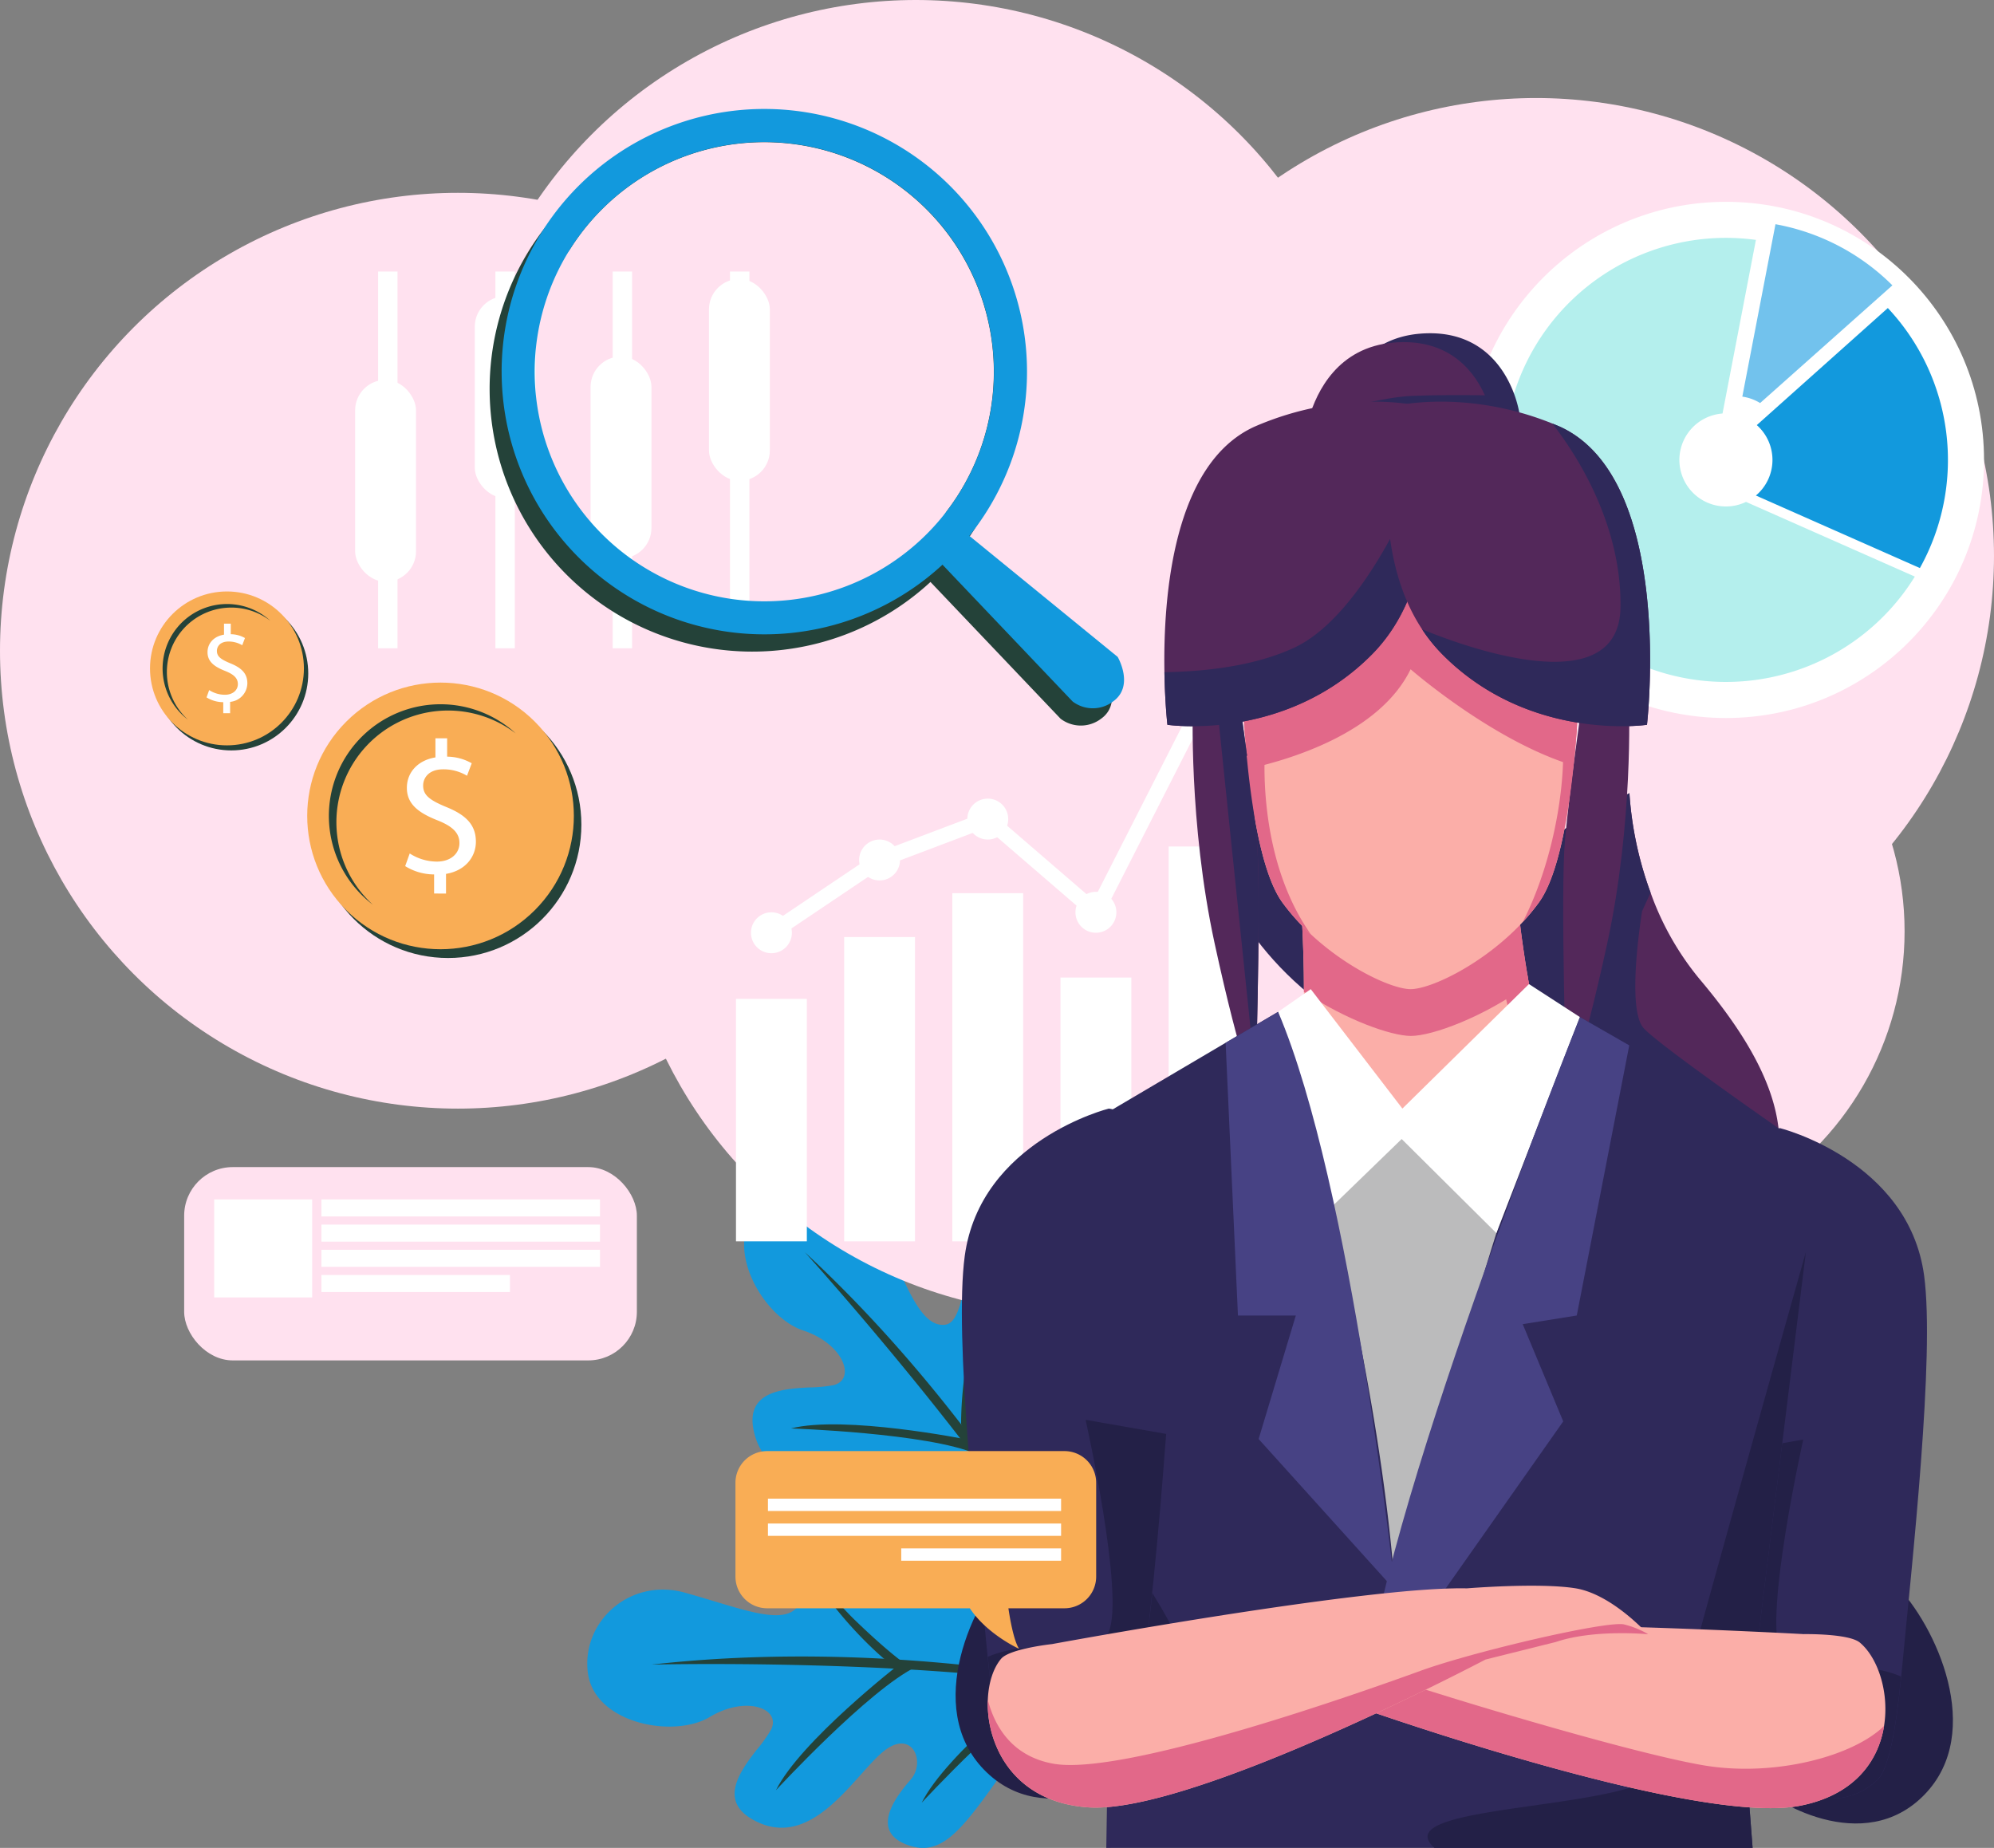 <svg xmlns="http://www.w3.org/2000/svg" width="504.014" height="467.098" viewBox="0 0 504.014 467.098">
  <rect x="0" y="0" width="504.014" height="467.098" fill="#808080" stroke="none"/>
  <g id="Grupo_979560" data-name="Grupo 979560" transform="translate(-264.204 -260.956)">
    <g id="Grupo_979542" data-name="Grupo 979542" transform="translate(412.644 635.657)">
      <path id="Trazado_691632" data-name="Trazado 691632" d="M839.041,1564.722c8.68,15.173,11.827,25.8,17.921,31.573,4.478,4.242,13.1,6.073,15.679,9.141a2.814,2.814,0,0,1,.743,1.97,3.836,3.836,0,0,1-.781,2s-26.3-5.367-38.377,11.762-17.171,24.816-26.366,21.362-3.106-11.839.918-16.419.323-13.053-6.892-7.13S784.37,1643.3,770.315,1636.9c-10.433-4.753-5.041-12.436-.5-18.267.016-.018.03-.037.047-.055s.008-.009.011-.014a36.952,36.952,0,0,0,3.661-5.14c2.6-5.357-6.359-8.683-15.5-3.187-5.469,3.289-14.855,3.24-21.854-.091-4.7-2.234-8.32-5.945-8.971-11.115-1.62-12.875,10.614-24.071,24.514-20.215s25.1,8.714,28.675,3.272-16.32-18.092-5.248-27.15,32.779,17.8,39.527,15.005-9.277-11.8-4.279-16.472S830.363,1549.551,839.041,1564.722Z" transform="translate(-727.063 -1550.941)" fill="#1299dd"/>
      <path id="Trazado_691633" data-name="Trazado 691633" d="M907.109,1698.658a2.813,2.813,0,0,1,.743,1.97c-40.871-12.456-128.6-10.442-130.047-10.409C836.774,1683.6,891.068,1694.842,907.109,1698.658Z" transform="translate(-761.532 -1644.162)" fill="#244239"/>
      <path id="Trazado_691634" data-name="Trazado 691634" d="M875.771,1726.151s23.492-25.458,35.527-31.253l-4.349-.584S881.958,1713.736,875.771,1726.151Z" transform="translate(-828.08 -1648.333)" fill="#244239"/>
      <path id="Trazado_691635" data-name="Trazado 691635" d="M990.653,1735.993s23.492-25.458,35.527-31.253l-4.349-.584S996.84,1723.578,990.653,1735.993Z" transform="translate(-906.119 -1655.019)" fill="#244239"/>
      <path id="Trazado_691636" data-name="Trazado 691636" d="M913.015,1627.261s-15.278-12.664-22.633-29.6a93.216,93.216,0,0,0,14.808,19.374c8.944,8.691,13.347,11.63,13.347,11.63Z" transform="translate(-838.005 -1582.677)" fill="#244239"/>
      <path id="Trazado_691637" data-name="Trazado 691637" d="M1054.418,1642.445s-15.278-12.663-22.633-29.6a93.211,93.211,0,0,0,14.808,19.374c8.944,8.691,13.347,11.631,13.347,11.631Z" transform="translate(-934.06 -1592.992)" fill="#244239"/>
    </g>
    <g id="Grupo_979543" data-name="Grupo 979543" transform="translate(452.293 560.555)">
      <path id="Trazado_691638" data-name="Trazado 691638" d="M953.021,1385.047c-5.813,16.486-11.8,25.812-12.19,34.2-.285,6.162,3.961,13.882,3.325,17.842a2.812,2.812,0,0,1-1.006,1.85,3.841,3.841,0,0,1-2.021.713S928,1416.23,907.149,1418.285s-30.005,3.219-33.4-6,6.932-10.087,13.029-10.034,10.092-8.284.893-9.877-29.857,2.635-34.2-12.187c-3.219-11,6.12-11.942,13.5-12.318h.072c.006,0,.012,0,.018,0a36.946,36.946,0,0,0,6.283-.587c5.754-1.533,2.417-10.488-7.713-13.813-6.063-1.991-12.16-9.127-14.212-16.6-1.378-5.014-.936-10.182,2.551-14.054,8.688-9.639,25.157-7.7,31.321,5.346s9.807,24.7,16.261,23.844,3.031-24.176,17.122-21.714,7.943,36.445,14.47,39.726,2.873-14.736,9.673-14S958.835,1368.564,953.021,1385.047Z" transform="translate(-850.696 -1316.761)" fill="#1299dd"/>
      <path id="Trazado_691639" data-name="Trazado 691639" d="M976.682,1472.95a2.811,2.811,0,0,1-1.006,1.85c-17.279-39.078-76.129-104.169-77.1-105.243C942.123,1409.867,969.088,1458.314,976.682,1472.95Z" transform="translate(-883.22 -1352.625)" fill="#244239"/>
      <path id="Trazado_691640" data-name="Trazado 691640" d="M887.626,1506.245s34.622,1.147,46.873,6.47l-2.4-3.674S901.067,1502.816,887.626,1506.245Z" transform="translate(-875.782 -1444.777)" fill="#244239"/>
      <path id="Trazado_691641" data-name="Trazado 691641" d="M955.246,1599.638s34.622,1.147,46.873,6.47l-2.4-3.674S968.687,1596.208,955.246,1599.638Z" transform="translate(-921.717 -1508.218)" fill="#244239"/>
      <path id="Trazado_691642" data-name="Trazado 691642" d="M1021.726,1427.934s-.4-19.84,7.617-36.475a93.21,93.21,0,0,0-4.989,23.869c-.734,12.45-.083,17.7-.083,17.7Z" transform="translate(-966.874 -1367.503)" fill="#244239"/>
      <path id="Trazado_691643" data-name="Trazado 691643" d="M1102.632,1544.893s-.4-19.84,7.617-36.475a93.217,93.217,0,0,0-4.989,23.869c-.734,12.45-.082,17.7-.082,17.7Z" transform="translate(-1021.833 -1446.953)" fill="#244239"/>
    </g>
    <g id="Grupo_979544" data-name="Grupo 979544" transform="translate(264.204 260.956)">
      <circle id="Elipse_7842" data-name="Elipse 7842" cx="115.743" cy="115.743" r="115.743" transform="translate(0 48.741)" fill="#ffe1ef"/>
      <circle id="Elipse_7843" data-name="Elipse 7843" cx="115.743" cy="115.743" r="115.743" transform="translate(115.743 0)" fill="#ffe1ef"/>
      <circle id="Elipse_7844" data-name="Elipse 7844" cx="115.743" cy="115.743" r="115.743" transform="translate(272.528 24.779)" fill="#ffe1ef"/>
      <circle id="Elipse_7845" data-name="Elipse 7845" cx="77.939" cy="77.939" r="77.939" transform="translate(325.535 157.47)" fill="#ffe1ef"/>
      <circle id="Elipse_7846" data-name="Elipse 7846" cx="115.743" cy="115.743" r="115.743" transform="translate(156.472 100.859)" fill="#ffe1ef"/>
    </g>
    <g id="Grupo_979546" data-name="Grupo 979546" transform="translate(450.234 430.507)">
      <rect id="Rectángulo_341737" data-name="Rectángulo 341737" width="17.911" height="61.285" transform="translate(0 82.933)" fill="#fff"/>
      <rect id="Rectángulo_341738" data-name="Rectángulo 341738" width="17.911" height="76.911" transform="translate(27.341 67.307)" fill="#fff"/>
      <rect id="Rectángulo_341739" data-name="Rectángulo 341739" width="17.911" height="88" transform="translate(54.681 56.218)" fill="#fff"/>
      <rect id="Rectángulo_341740" data-name="Rectángulo 341740" width="17.911" height="66.675" transform="translate(82.022 77.543)" fill="#fff"/>
      <rect id="Rectángulo_341741" data-name="Rectángulo 341741" width="17.911" height="99.8" transform="translate(109.363 44.418)" fill="#fff"/>
      <path id="Trazado_691644" data-name="Trazado 691644" d="M866.424,1049.042a5.171,5.171,0,1,1-5.171-5.171A5.171,5.171,0,0,1,866.424,1049.042Z" transform="translate(-852.294 -982.819)" fill="#fff"/>
      <circle id="Elipse_7847" data-name="Elipse 7847" cx="5.171" cy="5.171" r="5.171" transform="matrix(0.982, -0.187, 0.187, 0.982, 30.25, 43.717)" fill="#fff"/>
      <circle id="Elipse_7848" data-name="Elipse 7848" cx="5.171" cy="5.171" r="5.171" transform="translate(56.332 37.488) rotate(-45)" fill="#fff"/>
      <path id="Trazado_691645" data-name="Trazado 691645" d="M1122.174,1032.917a5.171,5.171,0,1,1-5.171-5.171A5.171,5.171,0,0,1,1122.174,1032.917Z" transform="translate(-1026.025 -971.866)" fill="#fff"/>
      <circle id="Elipse_7849" data-name="Elipse 7849" cx="5.171" cy="5.171" r="5.171" transform="translate(111.005 7.313) rotate(-45)" fill="#fff"/>
      <g id="Grupo_979545" data-name="Grupo 979545" transform="translate(7.887 6.443)">
        <path id="Trazado_691646" data-name="Trazado 691646" d="M871.008,934.965l-2.142-3.185,27.523-18.517,28.625-10.825,26.343,22.711,26.231-51.557,3.421,1.74-28.451,55.92-28.322-24.417-26.073,9.86Z" transform="translate(-868.866 -873.593)" fill="#fff"/>
      </g>
    </g>
    <g id="Grupo_979547" data-name="Grupo 979547" transform="translate(635.217 311.969)">
      <circle id="Elipse_7850" data-name="Elipse 7850" cx="65.24" cy="65.24" r="65.24" transform="translate(0)" fill="#fff"/>
      <path id="Trazado_691647" data-name="Trazado 691647" d="M1510.719,515.193a11.763,11.763,0,1,1-5.94-22.341l8.44-43.884a56.123,56.123,0,1,0,40.171,85.1Z" transform="translate(-1440.399 -439.34)" fill="#b4efed"/>
      <path id="Trazado_691648" data-name="Trazado 691648" d="M1681.485,503.739l-33.125,29.592a11.76,11.76,0,0,1-.228,17.8l41.451,18.335a56.149,56.149,0,0,0-8.1-65.725Z" transform="translate(-1575.316 -476.891)" fill="#1299dd"/>
      <path id="Trazado_691649" data-name="Trazado 691649" d="M1675.364,453.13a55.977,55.977,0,0,0-29.552-15.451l-8.382,43.582a11.674,11.674,0,0,1,4.5,1.62Z" transform="translate(-1568.046 -432.016)" fill="#72c2ed"/>
    </g>
    <g id="Grupo_979548" data-name="Grupo 979548" transform="translate(505.746 345.192)">
      <path id="Trazado_691650" data-name="Trazado 691650" d="M1209.68,1008.024s5.842,23.937,28.861,41.447l7.194-36.571-37.612-21.056Z" transform="translate(-1146.948 -880.683)" fill="#2f295a"/>
      <path id="Trazado_691651" data-name="Trazado 691651" d="M1421.01,1112.353c-.071.124-.151.257-.231.381-11.047,17.785-86.707,17.323-94.633,13.8-7.979-3.546-19.062-48.761-13.3-65.606,2.385-6.978,15.568-17.3,30.2-27.005,20.692-13.715,44.275-26.189,44.275-26.189a89.931,89.931,0,0,0,5.346,25.125,72.3,72.3,0,0,0,12.386,21.863c10.843,12.837,18.556,25.489,19.957,37.715A32.086,32.086,0,0,1,1421.01,1112.353Z" transform="translate(-1217.003 -891.479)" fill="#53285a"/>
      <path id="Trazado_691652" data-name="Trazado 691652" d="M1492.354,1092.441c-12.385-8.679-30.87-21.827-34.044-25.25-3.9-4.2-1.531-22.56-.451-29.6.748-1.629,1.47-3.214,2.153-4.724a89.942,89.942,0,0,1-5.346-25.125s-23.583,12.474-44.275,26.189l12.429,53.407A57.258,57.258,0,0,0,1437.6,1074.9l50.529,37.838c.08-.124.159-.257.23-.381A32.084,32.084,0,0,0,1492.354,1092.441Z" transform="translate(-1284.348 -891.479)" fill="#2f295a"/>
      <path id="Trazado_691653" data-name="Trazado 691653" d="M1349.947,1141.367s-16.848,7.692-30.841,7.983c-8.711.182-20.049-3.41-27.377-6.147-4.446-1.673-7.419-3.018-7.419-3.018a100.027,100.027,0,0,0,2.191-18.112c.173-3.428.236-6.91.246-10.284.018-13.248-.936-24.795-.936-24.795l54.972,1.655c.418,5.555,1.346,12.247,2.473,18.967.118.736.246,1.473.373,2.209.482,2.828.991,5.637,1.5,8.347.355,1.891.709,3.728,1.064,5.492.963,4.883,1.873,9.183,2.555,12.32C1349.474,1139.34,1349.947,1141.367,1349.947,1141.367Z" transform="translate(-1198.701 -945.319)" fill="#fbaea8"/>
      <path id="Trazado_691654" data-name="Trazado 691654" d="M1323.873,1212.671c-14.038,6.2-30.878,6.056-31.914,6.056-.209,0-1.027-.037-2.219-.091-4.719-.227-15.166-.8-15.511-.8-.446,0-6.356-1.328-9.02-1.773s-12.857-4.873-14.039-5.465-7.237-5.61-7.237-5.61l-2.464-12.193,15.93-4.683,6.446-1.891,46.135-1.773,6.047-.236,21.64,8.583A22.423,22.423,0,0,1,1323.873,1212.671Z" transform="translate(-1169.6 -1011.358)" fill="#fbaea8"/>
      <path id="Trazado_691655" data-name="Trazado 691655" d="M1365.16,1190.311c-14.038,6.2-30.878,6.056-31.914,6.056-.209,0-1.028-.036-2.219-.091-15.63-3.8-34.542-8.856-27.113-9.392a65.3,65.3,0,0,1,8.611.336,100.788,100.788,0,0,0,48.408-7.556c7.6-3.3,11.82-6.474,11.884-6.855.118-.618-8.474-3.537-14.438-5.465-2.828-.909-5.065-1.6-5.5-1.718-.455-.119-1.037-1.609-1.609-3.537-1.146-3.865-2.255-9.511-2.255-9.511l6.428-1.282c.118.736.246,1.473.373,2.209.482,2.828.991,5.637,1.5,8.347l21.64,8.583A22.424,22.424,0,0,1,1365.16,1190.311Z" transform="translate(-1210.887 -988.998)" fill="#e26889"/>
      <path id="Trazado_691656" data-name="Trazado 691656" d="M1346.808,1109.826c-11.3,8.307-24.434,13.112-29.842,13.112-4.965,0-16.437-4.052-27.04-11.144.018-13.254-.931-24.8-.931-24.8l54.967,1.658C1344.432,1094.816,1345.523,1102.37,1346.808,1109.826Z" transform="translate(-1201.884 -945.32)" fill="#e26889"/>
      <path id="Trazado_691657" data-name="Trazado 691657" d="M1639.5,1617.16s17.357-8,27.756,2.472,22.767,37.48,7.428,53.251-38.5,1.824-43.582-3.745-8.988-21.4-4.847-30.333S1639.5,1617.16,1639.5,1617.16Z" transform="translate(-1429.799 -1303.473)" fill="#232047"/>
      <path id="Trazado_691658" data-name="Trazado 691658" d="M1654.461,1436.368c-8.762,8.761-27.307,6.953-32.229-16.786-2.555-12.3-5.1-39.915-7-64.842-1.781-23.17-3-44.029-3.167-48.077-.358-8.406,5.76-33.257,17.656-34.938,0,0,32.488,8.136,36.426,37.276,2.731,20.22-2.937,71.646-5.819,101.609C1659.069,1423.83,1657.138,1433.685,1654.461,1436.368Z" transform="translate(-1421.338 -1070.805)" fill="#2f295a"/>
      <path id="Trazado_691659" data-name="Trazado 691659" d="M1661.2,1603.065c-8.762,8.836-27.307,7.013-32.229-16.929-2.555-12.41-5.1-40.255-7-65.393l20.366-3.562s-9.949,44.459-5.814,53.656c3.177,7.068,18.115.864,30.544,6.25C1665.808,1590.42,1663.877,1600.358,1661.2,1603.065Z" transform="translate(-1428.077 -1237.542)" fill="#232047"/>
      <path id="Trazado_691660" data-name="Trazado 691660" d="M1115.294,1412.4c-.017-6.456-.028-11.942-.039-15.868v-.485c-.006-3.247-.011-5.343-.011-5.916,0-.287-.039-.772-.11-1.439-.066-.6-.16-1.34-.276-2.211-.7-5.166-2.261-14.837-3.992-25.566-.132-.8-.265-1.621-.392-2.437-1.329-8.177-2.718-16.805-3.881-24.414-1.621-10.5-2.812-19.065-2.812-21.822,0-8.546,11.595-77.282,11.595-77.282l7.531-5.547,21.624-15.929,3.407-2.509c.22.524.458,1.037.722,1.527v.005a19.752,19.752,0,0,0,3.17,4.416.868.868,0,0,0,.121.127,29.617,29.617,0,0,0,9.908,6.567c.612.27,1.235.518,1.864.755.193.072.386.143.584.215.463.171.932.331,1.4.485,1.913.629,3.876,1.152,5.839,1.588,2.051.458,4.1.816,6.109,1.092a.152.152,0,0,0,.049.005,106.738,106.738,0,0,0,16.584.937v-.143s.629.044,1.748.088c1.119-.044,1.742-.088,1.742-.088v.143c5.26.11,15.652-.083,25.417-2.685.563-.149,1.125-.309,1.682-.474.016-.006.033-.006.049-.011.739-.226,1.478-.458,2.205-.717a35.584,35.584,0,0,0,10.58-5.563,20.751,20.751,0,0,0,6.423-8.27l1.692,1.246,1.935,1.428,5.1,3.755,23.333,17.185.5.37s1.527,6.1,3.677,14.908c1.213,4.962,2.619,10.784,4.064,16.855a57.472,57.472,0,0,1,1.571,12.758c.132,12.5-3.865,21.172-3.865,24.656,0,1.164-.122,3.44-.331,6.528-.672,9.858-2.249,27.937-3.65,44.025v.005c-.088,1.02-.182,2.035-.265,3.038-.568,6.49-1.092,12.527-1.5,17.412-.507,6.125-.838,10.432-.838,11.534,0,.562.121,2.575.331,5.712.022.308.044.628.066.954.166,2.415.375,5.386.623,8.8.221,3.087.474,6.539.75,10.255Z" transform="translate(-1076.07 -1029.538)" fill="#bbbbbc"/>
      <path id="Trazado_691661" data-name="Trazado 691661" d="M1361.128,669.875c0,7.678-9.167,13.3-24.088,14.478s-24.088-14.478-24.088-14.478a31.6,31.6,0,0,1,1.117-5.4c2-6.853,7.376-17.918,21.349-19.132,12.979-1.126,19.85,6,23.139,13.325A29.007,29.007,0,0,1,1361.128,669.875Z" transform="translate(-1218.158 -645.225)" fill="#2f295a"/>
      <path id="Trazado_691662" data-name="Trazado 691662" d="M1340.305,665.658c-5.346-.071-12.625-.1-18.494.151-7.261.3-19.167,3.6-25.994,5.656,2-6.853,7.376-17.918,21.349-19.132C1330.145,651.207,1337.016,658.335,1340.305,665.658Z" transform="translate(-1206.518 -649.974)" fill="#53285a"/>
      <path id="Trazado_691663" data-name="Trazado 691663" d="M1328.162,797.3s-.082,7.592-.8,17.584c-.173,2.437-.391,5.019-.646,7.674-.055.518-.1,1.036-.154,1.555-1.392,13.366-3.992,28.05-8.8,34.651a53.083,53.083,0,0,1-4.064,4.919c-9.911,10.638-23.258,16.948-28.332,16.948-4.546,0-15.811-5.1-25.24-13.884a55.55,55.55,0,0,1-7.147-7.983c-4.71-6.465-7.3-20.694-8.72-33.815-.091-.909-.182-1.819-.273-2.71-.018-.182-.036-.373-.055-.554-1.237-13.139-1.355-24.386-1.355-24.386s1.737-6.11,4.383-13.811c3.664-10.711,9.074-24.522,13.993-29.341,8.456-8.274,24.413-6.21,24.413-6.21s15.966-2.064,24.431,6.21c3.073,3.019,6.347,9.547,9.265,16.639C1324.152,783.189,1328.162,797.3,1328.162,797.3Z" transform="translate(-1170.351 -714.842)" fill="#fbaea8"/>
      <path id="Trazado_691664" data-name="Trazado 691664" d="M1328.162,838.783s-.127,11.747-1.446,25.259c-.055.518-.1,1.036-.154,1.555-20.322-6.1-41.2-24.34-41.2-24.34-7.829,16.12-30.469,22.849-41.107,25.177-.091-.909-.182-1.819-.273-2.71-1.291-13.375-1.409-24.94-1.409-24.94s1.737-6.11,4.383-13.811l33.66-15.993s31.042-.454,32.706,0a61,61,0,0,1,5.737,3.291C1324.152,824.672,1328.162,838.783,1328.162,838.783Z" transform="translate(-1170.351 -756.325)" fill="#e26889"/>
      <path id="Trazado_691665" data-name="Trazado 691665" d="M1247.515,734.321c-1.482,10.138-5.192,20.685-13.211,28.759-22.013,22.167-51.645,17.73-51.645,17.73s-.618-5.374-.755-13.3c-.328-19,2.155-52.672,22.767-62.056,22.44-9.756,41.207-5.319,41.207-5.319A97.969,97.969,0,0,1,1247.515,734.321Z" transform="translate(-1129.12 -681.84)" fill="#53285a"/>
      <path id="Trazado_691666" data-name="Trazado 691666" d="M1220.127,1030.2c-.064,2.419-.109,3.837-.109,3.837s-3.637-7.383-10.274-37.934-5.492-60.337-5.492-60.337l10.9-.991.864-.082s3.191,21.967,4.392,35.215C1221.418,980.935,1220.472,1018.113,1220.127,1030.2Z" transform="translate(-1144.266 -841.859)" fill="#53285a"/>
      <path id="Trazado_691667" data-name="Trazado 691667" d="M1247.571,780.71c-1.482,10.138-5.192,20.685-13.211,28.759-22.013,22.167-51.645,17.73-51.645,17.73s-.618-5.374-.755-13.3c8.874-.118,22.212-1.237,32.824-6.192,17.512-8.183,30.414-40.289,30.414-40.289A107.314,107.314,0,0,1,1247.571,780.71Z" transform="translate(-1129.176 -728.23)" fill="#2f295a"/>
      <path id="Trazado_691668" data-name="Trazado 691668" d="M1512.892,935.774s1.146,29.779-5.494,60.333-10.28,37.938-10.28,37.938-1.6-50.889-.392-64.133,4.393-35.209,4.393-35.209Z" transform="translate(-1342.69 -841.866)" fill="#53285a"/>
      <path id="Trazado_691669" data-name="Trazado 691669" d="M1423.141,780.814s-29.632,4.437-51.654-17.73a40.973,40.973,0,0,1-5.192-6.41c-15.021-22.776-6.374-56.536-6.374-56.536s17.7-4.183,39.279,4.519c.636.254,1.282.518,1.928.8C1430.342,718.759,1423.141,780.814,1423.141,780.814Z" transform="translate(-1248.382 -681.845)" fill="#53285a"/>
      <path id="Trazado_691670" data-name="Trazado 691670" d="M1441.887,792.515s-29.632,4.437-51.654-17.73a40.976,40.976,0,0,1-5.192-6.41c9.3,3.846,49.808,19.167,50.153-5.573.291-21.558-11.738-39.416-17.248-46.444.636.254,1.282.518,1.928.8C1449.088,730.459,1441.887,792.515,1441.887,792.515Z" transform="translate(-1267.128 -693.545)" fill="#2f295a"/>
      <path id="Trazado_691671" data-name="Trazado 691671" d="M1233.328,1030.2c-2.373-23.013-9.72-93.706-9.72-93.706l4.746-1.718.864-.082s3.191,21.967,4.392,35.215C1234.619,980.935,1233.673,1018.113,1233.328,1030.2Z" transform="translate(-1157.467 -841.859)" fill="#2f295a"/>
      <path id="Trazado_691672" data-name="Trazado 691672" d="M1262.993,1018.107a55.545,55.545,0,0,1-7.147-7.983c-4.71-6.465-7.3-20.694-8.719-33.815-.091-.909-.182-1.819-.273-2.71-.018-.182-.037-.373-.055-.554l4.692-2.519S1248.854,998.077,1262.993,1018.107Z" transform="translate(-1173.221 -866.202)" fill="#e26889"/>
      <path id="Trazado_691673" data-name="Trazado 691673" d="M1478.006,953.94c-.172,2.437-.391,5.019-.646,7.674-.055.518-.1,1.036-.154,1.555-1.391,13.366-3.992,28.05-8.8,34.651a53.015,53.015,0,0,1-4.064,4.919c6.792-13.239,10.311-30.36,10.238-43.3C1474.542,951.9,1475.933,951.067,1478.006,953.94Z" transform="translate(-1320.996 -853.898)" fill="#e26889"/>
      <path id="Trazado_691674" data-name="Trazado 691674" d="M1282.052,1215.931l-3.071,24.86L1273,1289.133l-5.177,41.913-.711,5.767-2.382,19.253-1.191,9.637.435,5.712.088,1.152.662,8.612.783,10.244H1102.142l.248-15.5.017-.97.11-6.6.044-2.84.005-.386-5.552-24.8-.557-2.492-5.536-24.739-4.83-21.574,17.411-86.616,1.858-1.1,26.945-15.89,2.845-1.676,3.451-2.035,1.66-.976v-.005l5.315-3.132c0,.005.006.011.006.016l.011.039c.121.38.816,2.641,1.93,6.44.849,2.906,1.941,6.71,3.2,11.258.5,1.8,1.026,3.727,1.571,5.762.094.353.188.705.287,1.064.579,2.161,1.18,4.444,1.8,6.831,1.428,5.508,2.955,11.584,4.51,18.084,2.723,11.418,5.53,24.149,8.06,37.469,3.176,16.706,5.916,34.327,7.521,51.424.232,2.5.441,4.99.623,7.46.011.088.016.177.022.265a.656.656,0,0,1,.005.072s.033-.116.094-.347c1.053-4.08,11.275-43.335,22.572-80.37.088-.281.176-.568.259-.849v-.005c.9-2.922,1.8-5.828,2.7-8.695,2.509-7.978,5.034-15.691,7.487-22.743.81-2.321,1.61-4.576,2.4-6.743.182-.5.369-1,.546-1.494q1.05-2.837,2.068-5.442c.2-.518.4-1.025.6-1.527.573-1.434,1.135-2.812,1.687-4.119v-.006c.756-1.786,1.489-3.451,2.205-4.973.132-.287.265-.562.4-.838.529-1.1,1.042-2.128,1.544-3.066a39.65,39.65,0,0,1,2.167-3.628.068.068,0,0,1,.011-.022l2.217,1.274,10.255,5.877,35.4,20.3,2.409,1.378Z" transform="translate(-1064.053 -1008.564)" fill="#2f295a"/>
      <path id="Trazado_691675" data-name="Trazado 691675" d="M1271.567,1165.208l8.251-5.743,23.161,30.189,31.991-31.472,12.886,8.348-21.116,54.6-23.943-23.778-18.145,17.583Z" transform="translate(-1190.045 -993.675)" fill="#fff"/>
      <path id="Trazado_691676" data-name="Trazado 691676" d="M1243.46,1180.092l-13.27,7.826,3.116,68.927h14.627l-9.4,31.222,34.476,38.208S1262.249,1224.284,1243.46,1180.092Z" transform="translate(-1161.938 -1008.559)" fill="#474284"/>
      <path id="Trazado_691677" data-name="Trazado 691677" d="M1394.719,1184.212s-52.525,131.093-54.164,173.187l49.94-70.987-10.242-24.583,13.666-2.185,13.268-68.282Z" transform="translate(-1236.909 -1011.358)" fill="#474284"/>
      <path id="Trazado_691678" data-name="Trazado 691678" d="M1391.094,1519.979a8.92,8.92,0,0,1-1.026-1.086c-6.533-8.309,32.662-8.695,50.564-14.159,4.741-1.45,7.989-3.253,8.5-5.651.1-.469.254-1.125.463-1.952,1.3-5.26,4.6-17.439,8.717-32.4,2.206-7.995,4.643-16.788,7.135-25.737,1.847-6.638,3.727-13.359,5.558-19.915,3.281-11.716,6.412-22.881,8.981-32.022,2.134-7.581,3.876-13.767,4.99-17.715L1479,1417.688l-5.177,41.913-.711,5.767-2.382,19.253-1.191,9.637.435,5.712.088,1.152.662,8.612.783,10.244Z" transform="translate(-1270.05 -1137.119)" fill="#232047"/>
      <path id="Trazado_691679" data-name="Trazado 691679" d="M1454.444,1688.654a24.614,24.614,0,0,1-.717,3.17,23.6,23.6,0,0,1-1.456,3.738c-3.01,6.115-8.976,11.3-19.115,13.26-20.907,4.036-76.792-13.276-101.486-21.491-7.416-2.465-12.019-4.113-12.019-4.113s-.061-.05-.176-.155c-.2-.171-.541-.5-.976-.937a23.589,23.589,0,0,1-2.712-3.336c-.166-.243-.309-.48-.469-.733a13.534,13.534,0,0,0,1.329-6.655c.3-.563.612-1.125.855-1.7.342-.314.772-.645,1.036-.849-.2.138-.507.331-.965.645a.187.187,0,0,0,.016-.049,15.036,15.036,0,0,0,4.2-4.9c1.081-.165,2.272-.32,3.556-.441,1.3-.132,2.7-.254,4.19-.358,1.941-.143,4.025-.259,6.236-.358,3.782-.165,7.923-.265,12.289-.32,35.5-.441,86.071,2.36,86.071,2.36s11.4-.2,14.2,2.139C1452.839,1671.325,1455.822,1680.091,1454.444,1688.654Z" transform="translate(-1219.765 -1336.61)" fill="#fbaea8"/>
      <path id="Trazado_691680" data-name="Trazado 691680" d="M1461.182,1711.994a24.614,24.614,0,0,1-.717,3.17,23.609,23.609,0,0,1-1.456,3.738c-3.011,6.115-8.976,11.3-19.115,13.26-20.907,4.036-76.792-13.276-101.486-21.491-7.415-2.465-12.019-4.113-12.019-4.113s-.061-.05-.177-.155c-.2-.171-.54-.5-.976-.937l4.157-8.089c1.841,1.428,64.4,20.88,86.236,24.568C1433.251,1724.923,1453.188,1719.784,1461.182,1711.994Z" transform="translate(-1226.503 -1359.95)" fill="#e26889"/>
      <path id="Trazado_691681" data-name="Trazado 691681" d="M1059.758,1597.531s-17.356-8-27.756,2.472-22.767,37.48-7.428,53.25,38.5,1.824,43.582-3.745,8.988-21.4,4.848-30.333S1059.758,1597.531,1059.758,1597.531Z" transform="translate(-1017.37 -1290.139)" fill="#232047"/>
      <path id="Trazado_691682" data-name="Trazado 691682" d="M1034.715,1420.961c8.762,8.761,27.307,6.953,32.229-16.786,2.554-12.305,5.1-39.915,7-64.842,1.781-23.17,3-44.029,3.167-48.077.358-8.406-5.76-33.257-17.656-34.938,0,0-32.488,8.136-36.426,37.276-2.731,20.22,2.937,71.646,5.82,101.609C1030.107,1408.422,1032.038,1418.277,1034.715,1420.961Z" transform="translate(-1020.719 -1060.339)" fill="#2f295a"/>
      <path id="Trazado_691683" data-name="Trazado 691683" d="M1048.575,1587.525c8.762,8.836,27.307,7.013,32.229-16.929,2.554-12.409,5.1-40.255,7-65.394l-20.365-3.562s9.948,44.459,5.813,53.656c-3.177,7.068-18.115.864-30.544,6.25C1043.967,1574.88,1045.9,1584.819,1048.575,1587.525Z" transform="translate(-1034.579 -1226.986)" fill="#232047"/>
      <path id="Trazado_691684" data-name="Trazado 691684" d="M1209.561,1644.658s-13.547-1.324-23.263,1.961l-17.762,4.433h-.006c-1.463.765-4.888,2.538-9.655,4.919-21.514,10.742-70.458,33.841-90.764,32.451-9.855-.674-16.414-4.913-20.391-10.39a24.5,24.5,0,0,1-2.071-3.394,27.6,27.6,0,0,1-2.927-13.408c.17-4.287,1.391-8.046,3.358-10.365,2.174-2.569,12.867-3.716,12.867-3.716s46.733-8.629,80-12.388c4.093-.467,7.979-.856,11.543-1.148,2.083-.164,4.062-.3,5.9-.395q2.113-.109,3.983-.146c1.221-.037,2.362-.037,3.4-.006,0,0,18.071-1.488,27.38-.036,8.714,1.354,17.24,10.36,18.3,11.507a.006.006,0,0,1,.006.006C1209.525,1644.616,1209.561,1644.658,1209.561,1644.658Z" transform="translate(-1034.579 -1315.807)" fill="#fbaea8"/>
      <path id="Trazado_691685" data-name="Trazado 691685" d="M1209.561,1665.2s-13.547-1.324-23.263,1.961l-17.762,4.433h-.006c-1.463.765-4.888,2.538-9.655,4.919-21.514,10.742-70.458,33.841-90.764,32.451-9.855-.674-16.414-4.912-20.391-10.39a24.492,24.492,0,0,1-2.071-3.394,27.6,27.6,0,0,1-2.927-13.408c1.567,6.145,5.7,14.215,16.571,16.159,18.108,3.236,79.439-18.624,92.8-23.482s46.866-12.661,51.409-11.738a23.184,23.184,0,0,1,5.951,2.368.006.006,0,0,1,.006.006C1209.525,1665.161,1209.561,1665.2,1209.561,1665.2Z" transform="translate(-1034.579 -1336.352)" fill="#e26889"/>
    </g>
    <g id="Grupo_979550" data-name="Grupo 979550" transform="translate(327.897 419.535)">
      <circle id="Elipse_7851" data-name="Elipse 7851" cx="33.7" cy="33.7" r="33.7" transform="translate(15.858 16.174)" fill="#244239"/>
      <circle id="Elipse_7852" data-name="Elipse 7852" cx="33.7" cy="33.7" r="33.7" transform="translate(0 47.659) rotate(-45)" fill="#f9ad55"/>
      <path id="Trazado_691686" data-name="Trazado 691686" d="M525.323,897.718a28.147,28.147,0,0,0,9.219,20.866,28.22,28.22,0,1,1,36.1-43.314,28.22,28.22,0,0,0-45.321,22.448Z" transform="translate(-503.984 -848.476)" fill="#244239"/>
      <g id="Grupo_979549" data-name="Grupo 979549" transform="translate(38.722 28.04)">
        <path id="Trazado_691687" data-name="Trazado 691687" d="M590.862,933.972v-4.827a13.918,13.918,0,0,1-7.312-2.1l1.147-3.2a12.738,12.738,0,0,0,6.882,2.055c3.393,0,5.687-1.959,5.687-4.684,0-2.629-1.864-4.254-5.4-5.687-4.875-1.912-7.886-4.11-7.886-8.268,0-3.967,2.82-6.977,7.217-7.695v-4.827h2.963v4.636a12.751,12.751,0,0,1,6.213,1.673l-1.195,3.154a11.551,11.551,0,0,0-6.022-1.625c-3.68,0-5.066,2.2-5.066,4.11,0,2.485,1.768,3.728,5.927,5.448,4.922,2.007,7.407,4.492,7.407,8.746,0,3.776-2.628,7.312-7.551,8.125v4.97Z" transform="translate(-583.55 -894.734)" fill="#fff"/>
      </g>
    </g>
    <g id="Grupo_979552" data-name="Grupo 979552" transform="translate(302.122 410.461)">
      <circle id="Elipse_7853" data-name="Elipse 7853" cx="19.45" cy="19.45" r="19.45" transform="translate(1.096 1.278)" fill="#244239"/>
      <circle id="Elipse_7854" data-name="Elipse 7854" cx="19.45" cy="19.45" r="19.45" transform="translate(0)" fill="#f9ad55"/>
      <path id="Trazado_691688" data-name="Trazado 691688" d="M393.4,796.785a16.244,16.244,0,0,0,5.321,12.042,16.287,16.287,0,1,1,20.836-25A16.287,16.287,0,0,0,393.4,796.785Z" transform="translate(-389.138 -776.422)" fill="#244239"/>
      <g id="Grupo_979551" data-name="Grupo 979551" transform="translate(14.292 8.127)">
        <path id="Trazado_691689" data-name="Trazado 691689" d="M431.222,817.709v-2.786A8.033,8.033,0,0,1,427,813.71l.662-1.848a7.353,7.353,0,0,0,3.972,1.186c1.958,0,3.282-1.131,3.282-2.7,0-1.517-1.076-2.455-3.117-3.282-2.814-1.1-4.551-2.372-4.551-4.772,0-2.289,1.627-4.027,4.165-4.441v-2.786h1.71v2.676a7.356,7.356,0,0,1,3.586.966l-.69,1.82a6.669,6.669,0,0,0-3.476-.938c-2.124,0-2.924,1.269-2.924,2.372,0,1.434,1.021,2.151,3.421,3.145,2.841,1.158,4.275,2.593,4.275,5.048a4.8,4.8,0,0,1-4.358,4.689v2.869Z" transform="translate(-427.002 -795.063)" fill="#fff"/>
      </g>
    </g>
    <g id="Grupo_979553" data-name="Grupo 979553" transform="translate(353.97 329.587)">
      <rect id="Rectángulo_341742" data-name="Rectángulo 341742" width="15.388" height="51.024" rx="7.694" transform="translate(0 27.393)" fill="#fff"/>
      <rect id="Rectángulo_341743" data-name="Rectángulo 341743" width="15.388" height="51.024" rx="7.694" transform="translate(30.244 6.25)" fill="#fff"/>
      <rect id="Rectángulo_341744" data-name="Rectángulo 341744" width="15.388" height="51.024" rx="7.694" transform="translate(59.512 21.482)" fill="#fff"/>
      <rect id="Rectángulo_341745" data-name="Rectángulo 341745" width="15.388" height="51.024" rx="7.694" transform="translate(89.435 1.881)" fill="#fff"/>
      <rect id="Rectángulo_341746" data-name="Rectángulo 341746" width="4.906" height="95.243" transform="translate(5.808)" fill="#fff"/>
      <rect id="Rectángulo_341747" data-name="Rectángulo 341747" width="4.906" height="95.243" transform="translate(35.455)" fill="#fff"/>
      <rect id="Rectángulo_341748" data-name="Rectángulo 341748" width="4.906" height="95.243" transform="translate(65.102)" fill="#fff"/>
      <rect id="Rectángulo_341749" data-name="Rectángulo 341749" width="4.906" height="95.243" transform="translate(94.749)" fill="#fff"/>
    </g>
    <g id="Grupo_979556" data-name="Grupo 979556" transform="translate(387.965 288.512)">
      <g id="Grupo_979554" data-name="Grupo 979554" transform="translate(0 4.367)">
        <path id="Trazado_691690" data-name="Trazado 691690" d="M993.885,687.409l41.234,33.65s4.31,7.35-1.165,11.265a8.451,8.451,0,0,1-10.224,0L987.66,694.41Z" transform="translate(-879.407 -582.568)" fill="#244239"/>
        <path id="Trazado_691691" data-name="Trazado 691691" d="M650.111,426.889a66.4,66.4,0,0,0,111.432,48.788q1.913-1.768,3.689-3.684c1.073-1.159,2.11-2.363,3.1-3.6q1.662-2.072,3.157-4.276c.359-.531.709-1.063,1.052-1.6a66.4,66.4,0,1,0-122.432-35.627Zm115.556,30.876a58.048,58.048,0,1,1-95.3-66.1,58.049,58.049,0,1,1,95.3,66.1Z" transform="translate(-650.111 -360.497)" fill="#244239"/>
      </g>
      <g id="Grupo_979555" data-name="Grupo 979555" transform="translate(3.036 0)">
        <path id="Trazado_691692" data-name="Trazado 691692" d="M1003.351,673.786l41.234,33.65s4.31,7.351-1.165,11.265a8.451,8.451,0,0,1-10.224,0l-36.069-37.915Z" transform="translate(-888.874 -568.946)" fill="#1299dd"/>
        <path id="Trazado_691693" data-name="Trazado 691693" d="M659.578,413.272a66.4,66.4,0,0,0,107.465,52.174q2.049-1.616,3.967-3.385c1.139-1.058,2.247-2.151,3.309-3.279q1.821-1.935,3.481-4.008c.4-.5.794-1,1.174-1.508a66.4,66.4,0,1,0-119.4-39.994ZM772.1,448.516a58.046,58.046,0,1,1,11.921-35.243A57.949,57.949,0,0,1,772.1,448.516Z" transform="translate(-659.578 -346.88)" fill="#1299dd"/>
      </g>
    </g>
    <g id="Grupo_979557" data-name="Grupo 979557" transform="translate(310.754 555.964)">
      <rect id="Rectángulo_341750" data-name="Rectángulo 341750" width="114.429" height="48.863" rx="12.287" transform="translate(0)" fill="#ffe1ef"/>
      <rect id="Rectángulo_341751" data-name="Rectángulo 341751" width="24.777" height="24.777" transform="translate(7.584 8.168)" fill="#fff"/>
      <rect id="Rectángulo_341752" data-name="Rectángulo 341752" width="70.41" height="4.308" transform="translate(34.699 8.168)" fill="#fff"/>
      <rect id="Rectángulo_341753" data-name="Rectángulo 341753" width="70.41" height="4.308" transform="translate(34.699 14.536)" fill="#fff"/>
      <rect id="Rectángulo_341754" data-name="Rectángulo 341754" width="70.41" height="4.308" transform="translate(34.699 20.904)" fill="#fff"/>
      <rect id="Rectángulo_341755" data-name="Rectángulo 341755" width="47.653" height="4.308" transform="translate(34.699 27.272)" fill="#fff"/>
    </g>
    <g id="Grupo_979559" data-name="Grupo 979559" transform="translate(450.101 627.748)">
      <path id="Trazado_691694" data-name="Trazado 691694" d="M851.873,1526.28h75.15a8.014,8.014,0,0,1,8.014,8.014V1558a8.014,8.014,0,0,1-8.014,8.014h-14.17c.271,1.882,1.237,7.966,2.693,10.239,0,0-7.977-3.561-12.448-10.239H851.873a8.014,8.014,0,0,1-8.014-8.014v-23.708A8.014,8.014,0,0,1,851.873,1526.28Z" transform="translate(-843.859 -1526.28)" fill="#f9ad55"/>
      <g id="Grupo_979558" data-name="Grupo 979558" transform="translate(8.213 12.023)">
        <rect id="Rectángulo_341756" data-name="Rectángulo 341756" width="74.097" height="3.117" transform="translate(74.097 3.117) rotate(180)" fill="#fff"/>
        <rect id="Rectángulo_341757" data-name="Rectángulo 341757" width="74.097" height="3.117" transform="translate(74.097 9.403) rotate(180)" fill="#fff"/>
        <rect id="Rectángulo_341758" data-name="Rectángulo 341758" width="40.406" height="3.117" transform="translate(74.097 15.69) rotate(180)" fill="#fff"/>
      </g>
    </g>
  </g>
</svg>

